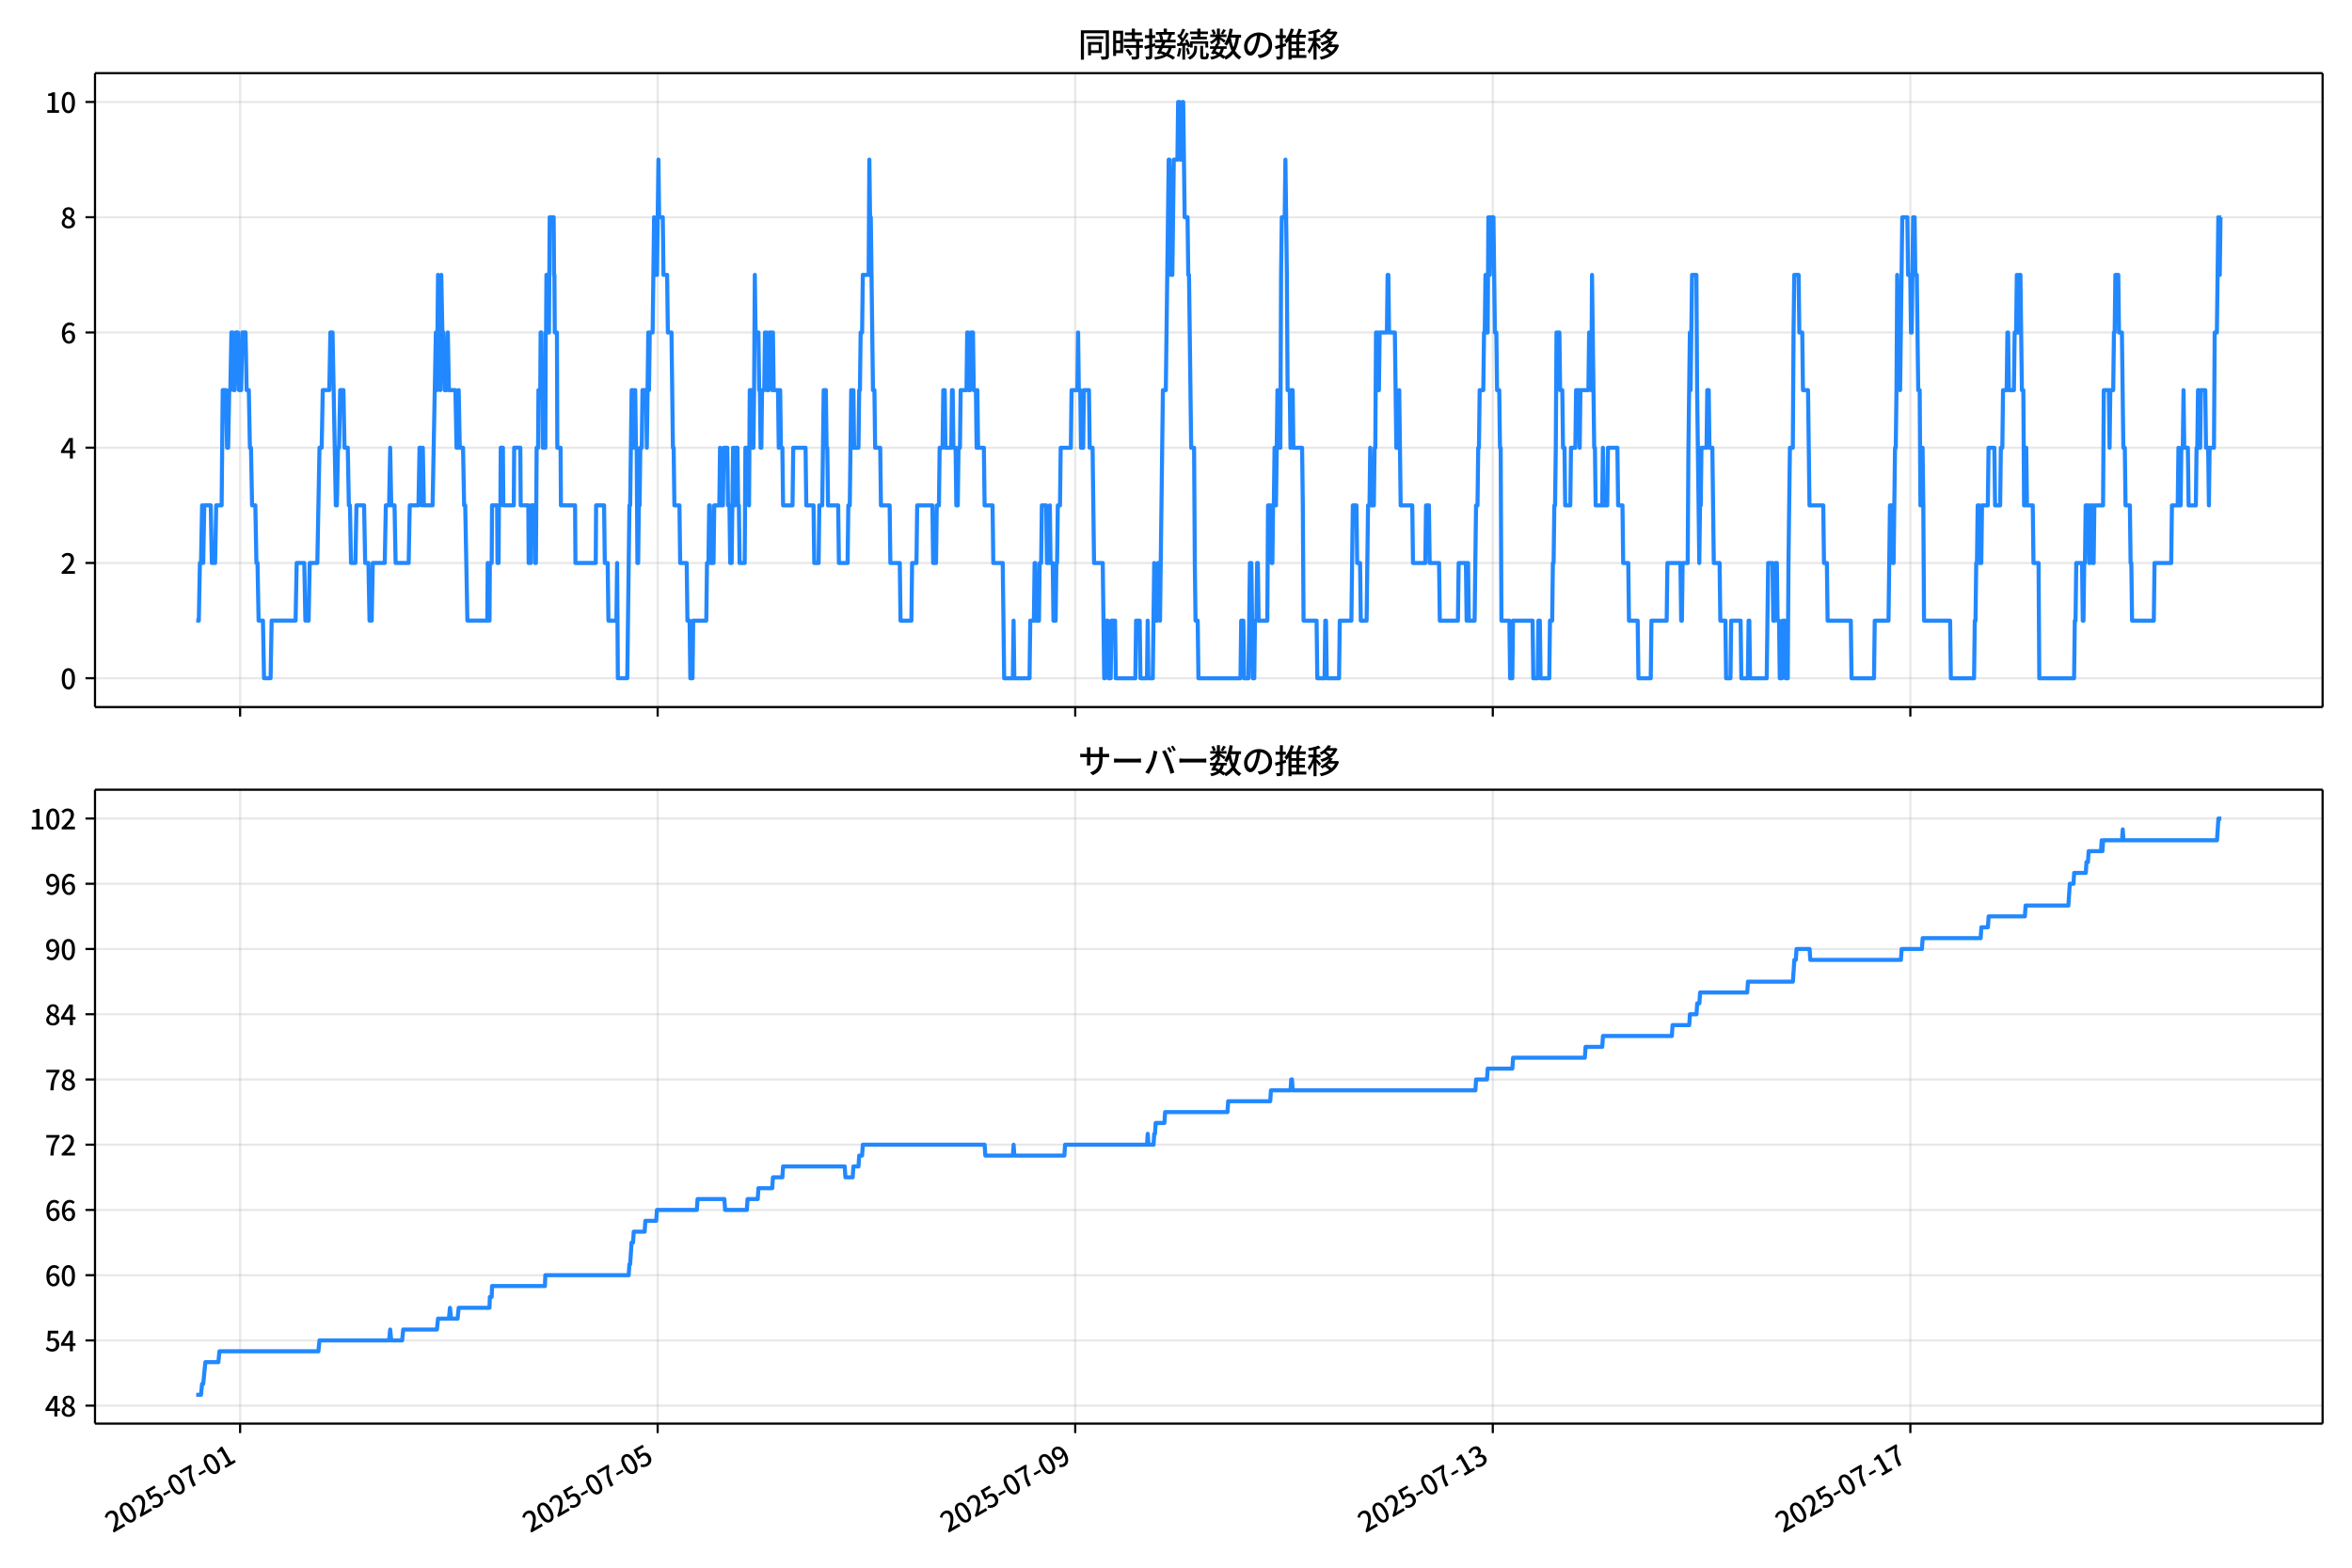 <!DOCTYPE svg  PUBLIC '-//W3C//DTD SVG 1.1//EN'  'http://www.w3.org/Graphics/SVG/1.1/DTD/svg11.dtd'>
<svg version="1.1" viewBox="0 0 864 576" xmlns="http://www.w3.org/2000/svg" xmlns:xlink="http://www.w3.org/1999/xlink">
 <defs>
  <style type="text/css">*{stroke-linejoin: round; stroke-linecap: butt}</style>
 </defs>
 <g id="aa">
  <g id="ab">
   <path d="m0 576h864v-576h-864z" fill="#fff"/>
  </g>
  <g id="ac">
   <g id="ad">
    <path d="m34.9 259.78h818.3v-232.9h-818.3z" fill="#fff"/>
   </g>
   <g id="ae">
    <g id="af">
     <g id="ag">
      <path d="m88.203 259.78v-232.9" clip-path="url(#e)" fill="none" stroke="#b0b0b0" stroke-linecap="square" stroke-opacity=".3" stroke-width=".8"/>
     </g>
     <g id="ah">
      <defs>
       <path id="f" d="m0 0v3.5" stroke="#000" stroke-width=".8"/>
      </defs>
      <use x="88.203" y="259.778" stroke="#000000" stroke-width=".8" xlink:href="#f"/>
     </g>
    </g>
    <g id="ai">
     <g id="aj">
      <path d="m241.59 259.78v-232.9" clip-path="url(#e)" fill="none" stroke="#b0b0b0" stroke-linecap="square" stroke-opacity=".3" stroke-width=".8"/>
     </g>
     <g id="ak">
      <use x="241.592" y="259.778" stroke="#000000" stroke-width=".8" xlink:href="#f"/>
     </g>
    </g>
    <g id="al">
     <g id="am">
      <path d="m394.98 259.78v-232.9" clip-path="url(#e)" fill="none" stroke="#b0b0b0" stroke-linecap="square" stroke-opacity=".3" stroke-width=".8"/>
     </g>
     <g id="an">
      <use x="394.982" y="259.778" stroke="#000000" stroke-width=".8" xlink:href="#f"/>
     </g>
    </g>
    <g id="ao">
     <g id="ap">
      <path d="m548.37 259.78v-232.9" clip-path="url(#e)" fill="none" stroke="#b0b0b0" stroke-linecap="square" stroke-opacity=".3" stroke-width=".8"/>
     </g>
     <g id="aq">
      <use x="548.372" y="259.778" stroke="#000000" stroke-width=".8" xlink:href="#f"/>
     </g>
    </g>
    <g id="ar">
     <g id="as">
      <path d="m701.76 259.78v-232.9" clip-path="url(#e)" fill="none" stroke="#b0b0b0" stroke-linecap="square" stroke-opacity=".3" stroke-width=".8"/>
     </g>
     <g id="at">
      <use x="701.761" y="259.778" stroke="#000000" stroke-width=".8" xlink:href="#f"/>
     </g>
    </g>
   </g>
   <g id="au">
    <g id="av">
     <g id="aw">
      <path d="m34.9 249.19h818.3" clip-path="url(#e)" fill="none" stroke="#b0b0b0" stroke-linecap="square" stroke-opacity=".3" stroke-width=".8"/>
     </g>
     <g id="ax">
      <defs>
       <path id="c" d="m0 0h-3.5" stroke="#000" stroke-width=".8"/>
      </defs>
      <use x="34.9" y="249.191" stroke="#000000" stroke-width=".8" xlink:href="#c"/>
     </g>
     <g id="ay">
      <!-- 0 -->
      <g transform="translate(22.2 253.18) scale(.1 -.1)">
       <defs>
        <path id="a" transform="scale(.016)" d="m1830-90q-460 0-806 275-346 276-535 823-188 547-188 1366 0 820 188 1357 189 538 535 803 346 266 806 266 461 0 800-269 340-269 528-803 189-534 189-1354 0-819-189-1366-188-547-528-823-339-275-800-275zm0 589q237 0 422 185 186 186 288 599 103 413 103 1091 0 679-103 1082-102 403-288 582-185 180-422 180-236 0-422-180-186-179-292-582-105-403-105-1082 0-678 105-1091 106-413 292-599 186-185 422-185z"/>
       </defs>
       <use xlink:href="#a"/>
      </g>
     </g>
    </g>
    <g id="az">
     <g id="ba">
      <path d="m34.9 206.85h818.3" clip-path="url(#e)" fill="none" stroke="#b0b0b0" stroke-linecap="square" stroke-opacity=".3" stroke-width=".8"/>
     </g>
     <g id="bb">
      <use x="34.9" y="206.846" stroke="#000000" stroke-width=".8" xlink:href="#c"/>
     </g>
     <g id="bc">
      <!-- 2 -->
      <g transform="translate(22.2 210.83) scale(.1 -.1)">
       <defs>
        <path id="d" transform="scale(.016)" d="m282 0v429q697 621 1164 1136 468 515 701 956 234 442 234 826 0 256-87 451-86 196-262 301-176 106-445 106-275 0-506-151-230-150-422-368l-416 410q301 333 637 518 336 186 803 186 429 0 749-176t496-493 176-745q0-455-224-919t-615-935q-390-470-889-950 186 20 394 36t374 16h1184v-634h-3046z"/>
       </defs>
       <use xlink:href="#d"/>
      </g>
     </g>
    </g>
    <g id="bd">
     <g id="be">
      <path d="m34.9 164.5h818.3" clip-path="url(#e)" fill="none" stroke="#b0b0b0" stroke-linecap="square" stroke-opacity=".3" stroke-width=".8"/>
     </g>
     <g id="bf">
      <use x="34.9" y="164.501" stroke="#000000" stroke-width=".8" xlink:href="#c"/>
     </g>
     <g id="bg">
      <!-- 4 -->
      <g transform="translate(22.2 168.49) scale(.1 -.1)">
       <defs>
        <path id="m" transform="scale(.016)" d="m2170 0v3072q0 192 12 457 13 266 20 458h-26q-90-179-183-365-92-185-195-364l-921-1415h2579v-576h-3328v493l1875 2957h858v-4717h-691z"/>
       </defs>
       <use xlink:href="#m"/>
      </g>
     </g>
    </g>
    <g id="bh">
     <g id="bi">
      <path d="m34.9 122.16h818.3" clip-path="url(#e)" fill="none" stroke="#b0b0b0" stroke-linecap="square" stroke-opacity=".3" stroke-width=".8"/>
     </g>
     <g id="bj">
      <use x="34.9" y="122.156" stroke="#000000" stroke-width=".8" xlink:href="#c"/>
     </g>
     <g id="bk">
      <!-- 6 -->
      <g transform="translate(22.2 126.14) scale(.1 -.1)">
       <defs>
        <path id="j" transform="scale(.016)" d="m1971-90q-339 0-634 144-294 144-518 435-224 292-352 733-128 442-128 1044 0 678 147 1161 148 483 397 784 250 301 570 445t665 144q397 0 688-147 292-147 490-359l-403-448q-128 154-327 253-198 99-409 99-307 0-567-182-259-182-413-605-153-422-153-1145 0-608 115-1002t326-589q212-195 493-195 212 0 375 121 163 122 259 343t96 522q0 300-90 511-89 212-259 320-169 109-419 109-211 0-451-134t-458-461l-25 538q134 192 313 323t374 201q196 71 375 71 397 0 694-163 298-163 467-490 170-326 170-825 0-468-195-817-195-348-512-544-317-195-701-195z"/>
       </defs>
       <use xlink:href="#j"/>
      </g>
     </g>
    </g>
    <g id="bl">
     <g id="bm">
      <path d="m34.9 79.811h818.3" clip-path="url(#e)" fill="none" stroke="#b0b0b0" stroke-linecap="square" stroke-opacity=".3" stroke-width=".8"/>
     </g>
     <g id="bn">
      <use x="34.9" y="79.811" stroke="#000000" stroke-width=".8" xlink:href="#c"/>
     </g>
     <g id="bo">
      <!-- 8 -->
      <g transform="translate(22.2 83.796) scale(.1 -.1)">
       <defs>
        <path id="l" transform="scale(.016)" d="m1830-90q-441 0-787 163-345 164-547 448-202 285-202 650 0 314 122 557t314 419 403 291v32q-256 186-442 458-185 272-185 643 0 365 176 640t480 425q304 151 694 151 410 0 704-160t457-439q164-278 164-649 0-237-96-448t-234-381q-137-169-291-278v-32q218-115 397-285 179-169 288-406t109-557q0-346-189-628-189-281-532-448-342-166-803-166zm314 2708q205 198 310 419 106 221 106 464 0 211-83 384t-247 272q-163 99-393 99-288 0-480-183-192-182-192-502 0-256 134-429 135-172 359-294t486-230zm-294-2170q236 0 418 89 183 90 285 253 103 164 103 388 0 211-90 367-89 157-246 272-157 116-368 215t-454 195q-244-173-398-426-153-252-153-553 0-237 118-416 119-179 324-282 205-102 461-102z"/>
       </defs>
       <use xlink:href="#l"/>
      </g>
     </g>
    </g>
    <g id="bp">
     <g id="bq">
      <path d="m34.9 37.466h818.3" clip-path="url(#e)" fill="none" stroke="#b0b0b0" stroke-linecap="square" stroke-opacity=".3" stroke-width=".8"/>
     </g>
     <g id="br">
      <use x="34.9" y="37.466" stroke="#000000" stroke-width=".8" xlink:href="#c"/>
     </g>
     <g id="bs">
      <!-- 10 -->
      <g transform="translate(16.5 41.451) scale(.1 -.1)">
       <defs>
        <path id="k" transform="scale(.016)" d="m544 0v608h1037v3277h-845v467q333 58 579 147 247 90 451 218h557v-4109h915v-608h-2694z"/>
       </defs>
       <use xlink:href="#k"/>
       <use transform="translate(57)" xlink:href="#a"/>
      </g>
     </g>
    </g>
   </g>
   <g id="bt">
    <path d="m72.095 228.02h.938l.399-21.173h.401l.399-21.173.414 21.173.398-21.173h2.374l.399 21.173h1.198l.399-21.173h1.997l.399-42.345h1.198l.399 21.173h.399l.399-21.173h.399l.399-21.173h.399l.399 21.173h.399l.399-21.173h.799l.399 21.173h.799l.399-21.173h1.198l.399 21.173h.799l.399 21.173h.399l.399 21.173h1.198l.399 21.173h.399l.399 21.173h1.598l.399 21.173h2.397l.399-21.173h8.788l.399-21.173h2.796l.399 21.173h1.198l.399-21.173h2.796l.799-42.345h.799l.399-21.173h2.397l.399-21.173h.799l1.198 63.518h.399l.399-21.173h.399l.399-21.173h1.198l.399 21.173h1.198l.399 21.173h.399l.399 21.173h1.598l.399-21.173h2.796l.399 21.173h1.198l.399 21.173h.799l.399-21.173h4.394l.399-21.173h1.198l.399-21.173.399 21.173h1.198l.399 21.173h4.793l.399-21.173h3.196l.399-21.173h.399l.399 21.173.399-21.173.399 21.173h3.196l1.198-63.518.399 21.173.399-42.345.799 42.345.399-42.345.399 21.173h.399l.399 21.173h.799l.399-21.173.399 21.173h2.397l.399 21.173h.399l.399-21.173.399 21.173h1.198l.399 21.173h.399l.799 42.345h7.323l.133-21.173.133 21.173h.533l.133-21.173h.666l.133-21.173h1.864l.133 21.173h.399l.133-21.173h.533l.133-21.173h.799l.133 21.173h3.861l.133-21.173h2.264l.133 21.173h2.796l.133 21.173h.799l.133-21.173h1.331l.133 21.173h.266l.266-42.345h.533l.133-21.173h.666l.133-21.173h.266l.133 21.173h.266l.133 21.173h.932l.133-42.345h.133l.133-21.173h.266l.133 21.173h.533l.266-42.345h1.465l.133 21.173h.133l.133 21.173h.799l.133 42.345h1.198l.133 21.173h5.193l.133 21.173h7.456l.133-21.173h2.929l.266 21.173h1.065l.266 21.173h2.929l.266-21.173.266 42.345h3.462l.799-63.518h.266l.533-42.345h.533l.266 21.173.266-21.173h.266l.266 21.173h.266l.266 42.345h.266l.266-21.173h.266l.266-21.173h.533l.266-21.173h1.331l.266 21.173.533-42.345.266 21.173.266-21.173h1.065l.533-42.345.266 21.173h.799l.533-42.345.266 21.173h1.331l.266 21.173h1.331l.266 21.173h1.331l.533 42.345h.266l.266 21.173h1.864l.266 21.173h2.397l.266 21.173h.799l.266 21.173h.799l.266-21.173h4.793l.266-21.173h.533l.266-21.173h.266l.266 21.173h1.065l.266-21.173h1.864l.266-21.173.266 21.173h.799l.266-21.173h1.331l.266 21.173h.533l.266 21.173.266-21.173.266 21.173.533-42.345h.266l.266 21.173h.266l.266-21.173h.533l.266 21.173h.266l.266 21.173h1.864l.266-42.345h1.065l.266 21.173.266-42.345h.799l.266 21.173h.266l.266-21.173.266-42.345.266 21.173h1.065l.266 21.173h.266l.266 21.173h.266l.266-21.173h.799l.266-21.173h.533l.266 21.173h.533l.266-21.173h.799l.266 21.173.266-21.173.266 21.173h1.598l.266 21.173.266-21.173h.266l.266 21.173h.533l.266 21.173h3.462l.266-21.173h4.527l.266 21.173h2.663l.266 21.173h1.598l.266-21.173h1.065l.533-42.345h.799l.266 21.173h.266l.266 21.173h3.728l.266 21.173h3.196l.266-21.173h.533l.533-42.345.266 21.173h.266l.266-21.173.266 21.173h1.598l.266-21.173h.266l.266-21.173h.533l.266-21.173h2.13l.266-42.345.266 21.173h.266l.799 63.518h.533l.266 21.173h1.864l.266 21.173h3.196l.266 21.173h3.462l.266 21.173h3.994l.266-21.173h1.598l.266-21.173h5.592l.266 21.173h1.065l.266-21.173h.799l.266-21.173h1.065l.266-21.173h.533l.266 21.173h2.13l.266-21.173h.266l.266 21.173h.799l.266 21.173h.533l.266-21.173h.533l.266-21.173h2.13l.266-21.173h.266l.266 21.173h.533l.266-21.173h.799l.266 21.173h.799l.266 21.173.266-21.173.266 21.173h2.13l.266 21.173h2.929l.266 21.173h3.462l.533 42.345h3.196l.266-21.173.266 21.173h5.592l.266-21.173h1.331l.266-21.173h.266l.266 21.173h1.065l.266-21.173h.533l.266-21.173h1.598l.266 21.173h.799l.266-21.173.266 21.173h.799l.266 21.173h.799l.266-21.173h.266l.266-21.173h.799l.266-21.173h3.728l.266-21.173h2.13l.266-21.173.266 21.173h.533l.266 21.173h.799l.266-21.173h1.864l.266 21.173h1.065l.533 42.345h3.196l.533 42.345h.266l.266-21.173h.799l.266 21.173h.799l.266-21.173h1.331l.266 21.173h7.19l.266-21.173h1.331l.266 21.173h2.397l.266-21.173.266 21.173h1.598l.533-42.345.266 21.173h.799l.266-21.173h.533l.266 21.173 1.065-84.69h1.065l1.065-84.69h.266l.533 42.345h.533l.533-42.345h1.331l.266-21.173h.533l.266 21.173h.533l.266-21.173h.266l.533 42.345h1.065l.266 21.173h.266l.799 63.518h1.065l.266 42.345.266 21.173h.799l.266 21.173h15.445l.266-21.173h.799l.266 21.173h1.598l.533-42.345h.533l.533 42.345h.533l.266-21.173h.533l.266-21.173h.266l.266 21.173h3.196l.266-42.345h1.065l.266 21.173h.266l.266-21.173h.266l.266-21.173.266 21.173h.266l.533-42.345.266 21.173h.799l.266-63.518.266-21.173h1.065l.266-21.173.533 42.345.266 42.345h.799l.266 21.173.266-21.173h.533l.266 21.173h3.196l.266 21.173.266 42.345h4.793l.266 21.173h2.663l.266-21.173h.266l.266 21.173h4.527l.266-21.173h4.261l.533-42.345h1.331l.266 21.173h1.065l.266 21.173h2.13l.533-42.345h.533l.266-21.173.266 21.173h1.065l.266-21.173h.266l.266-42.345h.533l.266 21.173h.266l.266-21.173h2.663l.266-21.173h.266l.266 21.173h2.13l.533 42.345h.799l.266-21.173.533 42.345h4.261l.266 21.173h4.527l.266-21.173h1.065l.266 21.173h3.462l.266 21.173h6.657l.266-21.173h2.663l.266 21.173.266-21.173h.266l.266 21.173h2.13l.533-42.345h.533l.266-21.173h.266l.266-21.173h1.331l.266-21.173h.266l.266-21.173.266 21.173h.533l.266-42.345h.266l.266 21.173.266-21.173h1.065l.533 42.345h.533l.266 21.173h.799l.266 21.173h.266l.266 63.518h2.929l.266 21.173h.799l.266-21.173h7.19l.266 21.173h1.598l.266-21.173h.533l.266 21.173h3.196l.266-21.173h.799l.266-21.173h.266l.266-21.173h.266l.266-21.173.266-42.345h1.065l.266 21.173h.799l.266 21.173h.533l.266 21.173h1.864l.266-21.173h1.598l.266-21.173h1.065l.266 21.173.266-21.173h2.929l.266-21.173h.533l.266 21.173.266-42.345.799 63.518h.266l.266 21.173h2.397l.266-21.173.266 21.173h1.331l.266-21.173h3.462l.266 21.173h1.598l.266 21.173h1.864l.266 21.173h3.196l.266 21.173h4.527l.266-21.173h5.592l.266-21.173h4.793l.266 21.173h.266l.266-21.173h1.864l.266-42.345.533-42.345.266 21.173.533-42.345h1.598l.266 42.345.799 63.518.266-21.173h.266l.266-21.173h1.864l.266-21.173h.533l.266 21.173h1.065l.533 42.345h2.13l.266 21.173h1.864l.266 21.173h1.598l.266-21.173h3.462l.266 21.173h2.397l.266-21.173h.266l.266 21.173h6.125l.533-42.345h1.598l.266 21.173h.533l.266-21.173h.533l.266 21.173h.533l.266 21.173h.799l.266-21.173h.799l.266 21.173h.799l.266-42.345.533-42.345h1.065l.266-42.345.266-21.173h1.598l.266 21.173h1.065l.266 21.173h1.864l.533 42.345h5.06l.266 21.173h1.065l.266 21.173h8.522l.266 21.173h8.255l.266-21.173h5.06l.533-42.345h.799l.266 21.173h.266l.533-42.345h.266l.266-21.173.266-42.345.266 21.173h.533l.266 21.173.799-63.518h1.864l.266 21.173h.799l.266 21.173h.266l.533-42.345h.533l.266 21.173h.533l.533 42.345h.533l.266 42.345h.533l.266-21.173.266 21.173.266 42.345h9.587l.266 21.173h8.522l.266-21.173h.266l.266-21.173h.266l.266-21.173h.533l.266 21.173h.533l.266-21.173h2.13l.266-21.173h2.13l.266 21.173h1.864l.266-21.173h.533l.266-21.173h1.331l.266-21.173h.266l.266 21.173h1.864l.266-21.173h.533l.266-21.173.266 21.173h.266l.266-21.173h.533l.533 42.345h.533l.266 42.345h.266l.266-21.173h.266l.266 21.173h2.13l.266 21.173h1.864l.266 42.345h12.782l.266-21.173h.266l.266-21.173h2.13l.266 21.173h.266l.266-21.173h.266l.266-21.173h1.065l.266 21.173h.266l.266-21.173h.533l.266 21.173h.266l.266-21.173h3.196l.266-42.345h1.864l.266 21.173.266-21.173h1.065l.266-21.173h.266l.266-21.173h1.065l.266 21.173h1.065l.533 42.345h.533l.266 21.173h1.598l.266 21.173h.266l.266 21.173h7.989l.266-21.173h6.125l.266-21.173h2.13l.266-21.173.266 21.173h.533l.266-21.173h.533l.266-21.173.266 21.173h1.331l.266 21.173h2.663l.266-21.173h.266l.266-21.173h.266l.266 21.173h.266l.266-21.173h1.598l.266 21.173h.799l.266 21.173.266-21.173h1.598l.266-42.345h.799l.533-42.345.266 21.173h.266l.266-21.173h.266v0" clip-path="url(#e)" fill="none" stroke="#28f" stroke-linecap="square" stroke-width="1.5"/>
   </g>
   <g id="bu">
    <path d="m34.9 259.78v-232.9" fill="none" stroke="#000" stroke-linecap="square" stroke-width=".8"/>
   </g>
   <g id="bv">
    <path d="m853.2 259.78v-232.9" fill="none" stroke="#000" stroke-linecap="square" stroke-width=".8"/>
   </g>
   <g id="bw">
    <path d="m34.9 259.78h818.3" fill="none" stroke="#000" stroke-linecap="square" stroke-width=".8"/>
   </g>
   <g id="bx">
    <path d="m34.9 26.88h818.3" fill="none" stroke="#000" stroke-linecap="square" stroke-width=".8"/>
   </g>
   <g id="by">
    <!-- 同時接続数の推移 -->
    <g transform="translate(396.05 20.88) scale(.12 -.12)">
     <defs>
      <path id="w" transform="scale(.016)" d="m1587 3936h3232v-518h-3232v518zm320-1114h557v-2534h-557v2534zm301 0h2291v-2086h-2291v512h1734v1069h-1734v505zm-1683 2260h5113v-570h-4524v-5056h-589v5626zm4768 0h595v-4896q0-250-67-397t-227-218q-160-77-426-96t-675-19q-13 83-45 192t-77 218q-45 108-89 185 281-13 527-13 247 0 330 0 83 7 118 42 36 35 36 112v4890z"/>
      <path id="u" transform="scale(.016)" d="m2714 4672h3238v-525h-3238v525zm-244-1235h3712v-538h-3712v538zm20-1184h3635v-531h-3635v531zm1523 3155h595v-2310h-595v2310zm832-2451h589v-2823q0-230-61-364-61-135-227-199-167-70-423-86t-633-16q-20 121-78 285-57 163-121 284 275-6 509-9t310-3q77 6 106 28 29 23 29 93v2810zm-2023-1677 487 282q153-160 313-352t294-381q135-189 206-343l-519-313q-64 153-189 348-124 196-278 394-154 199-314 365zm-2086 3718h1619v-4281h-1619v544h1056v3187h-1056v550zm32-1843h1293v-537h-1293v537zm-320 1843h563v-4832h-563v4832z"/>
      <path id="v" transform="scale(.016)" d="m3866 5408h614v-870h-614v870zm-1479-653h3597v-518h-3597v518zm-230-1485h4e3v-518h-4e3v518zm825 922 519 102q64-160 121-342 58-182 96-352 39-170 45-304l-544-128q-6 134-42 313-35 180-83 365-48 186-112 346zm1856 109 589-71q-96-275-202-557-105-281-195-486l-518 77q58 147 122 329 64 183 118 372t86 336zm-2643-2106h3943v-518h-3943v518zm1408 685 602-115q-167-371-362-784t-390-797-362-685l-525 179q160 288 346 666t368 784 323 752zm-659-2157 358 403q352-102 733-240 381-137 752-304 371-166 697-336 327-169 558-329l-384-461q-218 160-532 336-313 176-685 345-371 170-755 323-384 154-742 263zm1894 1114 583-71q-122-550-353-944-230-393-604-662t-922-435q-547-167-1296-269-25 128-93 269-67 141-137 230 678 64 1168 192t819 349q330 221 531 550 202 330 304 791zm-4684 217q396 90 953 240 557 151 1120 311l77-544q-525-154-1053-311-528-156-963-284l-134 588zm121 2093h1965v-563h-1965v563zm819 1248h576v-5229q0-236-51-374t-192-208q-141-77-355-99-214-23-541-16-13 115-64 288t-109 294q205-6 381-6t234 0q64 0 92 28 29 29 29 93v5229z"/>
      <path id="t" transform="scale(.016)" d="m4058 5408h595v-1798h-595v1798zm-1415-563h3443v-499h-3443v499zm231-992h3008v-499h-3008v499zm-224-877h3475v-1203h-531v729h-2432v-729h-512v1203zm1964-877h551v-1881q0-122 22-157 23-35 106-35 25 0 92 0 68 0 135 0t99 0q51 0 83 54t45 224 19 515q90-70 234-131t259-93q-19-429-83-662-64-234-183-326-118-93-316-93-39 0-103 0t-134 0-138 0q-67 0-99 0-237 0-365 64t-176 218q-48 153-48 422v1881zm-1164-6h550v-455q0-243-48-528-48-284-186-579-137-294-409-572-272-279-727-503-70 90-192 208-121 118-230 195 416 205 665 438 250 234 371 474 122 240 164 467 42 228 42 413v442zm-2240 3309 524-192q-121-244-259-503-137-259-275-496t-259-416l-410 173q122 186 246 438 125 253 240 515 116 263 193 481zm716-743 500-230q-224-359-496-756-272-396-548-764-275-368-518-650l-358 205q179 211 377 483 199 272 387 569 189 298 358 592 170 295 298 551zm-1721-665 307 403q166-154 339-340 173-185 320-364t224-327l-326-460q-77 160-218 348-141 189-314 384-172 196-332 356zm1485-832 435 179q128-211 249-458 122-246 215-474 93-227 137-412l-473-211q-32 185-119 422-86 237-201 486-115 250-243 468zm-1530-583q422 26 998 54 576 29 1184 68l7-499q-570-45-1127-84-556-38-992-70l-70 531zm1702-992 436 135q121-276 214-596t118-556l-454-148q-26 237-112 563-86 327-202 602zm-1363 109 499-83q-57-455-163-897-105-441-253-748-51 32-134 73-83 42-170 83-86 42-144 62 148 294 234 697t131 813zm691 627h525v-2861h-525v2861z"/>
      <path id="p" transform="scale(.016)" d="m224 2022h3187v-499h-3187v499zm51 2247h3111v-487h-3111v487zm1127-1735 563-121q-154-320-333-672t-352-679q-173-326-326-582l-532 173q148 243 324 566t345 669q170 346 311 646zm934-832 563-64q-89-480-262-838t-461-614-701-432-976-298q-25 128-99 269t-157 237q659 102 1085 303 426 202 666 554t342 883zm422 3597 519-211q-147-218-298-436-150-217-278-377l-403 186q121 173 252 413 132 240 208 425zm-1203 109h563v-2957h-563v2957zm-1075-320 448 186q134-192 246-420 112-227 157-393l-467-211q-38 172-147 406t-237 432zm1094-1050 397-236q-160-263-400-529-240-265-519-489-278-224-553-378-51 103-141 237-89 135-179 218 269 109 534 294 266 186 493 416 228 231 368 467zm487-204q83-45 246-145 163-99 352-211t346-211 221-150l-327-423q-83 77-230 198-147 122-317 253-170 132-327 250-156 119-259 189l295 250zm1798 396h2311v-556h-2311v556zm115 1178 615-90q-103-640-263-1235t-384-1101q-224-505-512-889-44 57-134 134t-186 157-166 125q275 339 473 796 199 458 340 995 141 538 217 1108zm1223-1510 614-58q-147-1101-445-1940-297-838-813-1443-515-604-1321-1014-26 71-90 177-64 105-134 208-70 102-128 159 742 346 1212 880 471 535 730 1290 260 755 375 1741zm-1005-135q134-851 387-1597 253-745 659-1305 407-560 1002-874-70-57-154-150-83-93-154-189-70-96-121-179-633 371-1056 988-422 618-688 1434-265 816-425 1783l550 89zm-3309-3065 327 416q377-148 754-330 378-182 701-378 324-195 548-368l-416-435q-211 179-519 378-307 198-666 383-358 186-729 334z"/>
      <path id="s" transform="scale(.016)" d="m3686 4378q-64-493-163-1041-99-547-265-1084-192-653-432-1104t-522-688-595-237q-320 0-596 221-275 221-448 621-172 400-172 931 0 537 220 1017 221 480 611 851 391 372 909 583 519 211 1121 211 576 0 1040-186 464-185 793-515 330-329 502-771 173-441 173-941 0-672-278-1194-278-521-816-851-538-329-1318-444l-378 601q166 20 307 42t263 48q307 70 585 217 279 148 496 375 218 227 342 534 125 308 125 692t-122 713q-121 330-358 573-236 243-582 380-346 138-781 138-525 0-935-186-409-185-694-489-284-304-432-656-147-352-147-678 0-365 89-605 90-240 224-355 135-115 276-115t288 144 297 457q151 314 298 800 147 461 246 982 100 522 145 1021l684-12z"/>
      <path id="q" transform="scale(.016)" d="m2995 2925h2893v-519h-2893v519zm0-1280h2893v-519h-2893v519zm-64-1299h3232v-557h-3232v557zm1312 3577h563v-3763h-563v3763zm429 1466 634-141q-154-390-340-794-185-403-339-684l-512 140q103 199 208 458 106 259 195 528 90 269 154 493zm-1472 25 582-147q-153-518-371-1018-217-499-483-931t-573-758q-38 64-109 160-70 96-147 198-77 103-141 160 416 416 733 1034t509 1302zm128-1203h2720v-537h-2720v-4205h-582v4422l313 320h269zm-3174-2157q396 90 953 240 557 151 1120 311l77-544q-525-154-1053-311-528-156-963-284l-134 588zm121 2093h1965v-563h-1965v563zm819 1248h576v-5229q0-236-51-374t-192-208q-141-77-355-99-214-23-541-16-13 115-64 288t-109 294q205-6 381-6t234 0q64 0 92 28 29 29 29 93v5229z"/>
      <path id="o" transform="scale(.016)" d="m4051 5402 595-109q-281-493-729-941t-1107-806q-39 64-106 144t-141 153q-73 74-137 119 608 288 1011 678t614 762zm-77-557h1511v-493h-1863l352 493zm1293 0h109l109 25 384-179q-192-505-496-905t-695-701q-390-301-845-519-454-217-947-358-44 109-137 253t-176 227q448 109 867 294 419 186 777 445 359 259 631 592t419 730v96zm-1990-954 377 307q167-96 336-218 170-121 320-249 151-128 247-237l-397-332q-90 108-237 236t-317 259q-169 132-329 234zm1107-934 595-109q-307-538-803-1031-496-492-1232-876-38 64-102 144t-138 156q-74 77-138 116 455 217 807 483t604 554q253 288 407 563zm-90-589h1460v-506h-1818l358 506zm1268 0h121l109 26 384-167q-192-614-531-1075t-787-794q-448-332-983-553-534-221-1129-355-45 115-132 269-86 153-176 249 551 96 1043 285 493 189 903 473 410 285 714 669t464 883v90zm-2132-1056 410 339q186-102 384-237 198-134 371-275t282-269l-435-371q-103 128-270 272-166 144-361 288t-381 253zm-2150 3533h589v-5376h-589v5376zm-992-1242h2336v-569h-2336v569zm1024-224 365-160q-96-339-231-707-134-368-291-727-157-358-336-672-179-313-365-537-44 128-134 291t-160 272q173 192 339 457 167 266 323 570 157 304 282 618t208 595zm941 1946 416-467q-314-122-695-221-380-99-784-173-403-74-780-131-20 102-71 236-51 135-102 231 358 58 732 138 375 80 711 179t573 208zm-397-2579q58-45 179-170 122-125 266-266 144-140 259-265t160-183l-352-473q-58 102-157 255-99 154-218 317-118 164-227 311-108 147-185 237l275 237z"/>
     </defs>
     <use xlink:href="#w"/>
     <use transform="translate(100)" xlink:href="#u"/>
     <use transform="translate(200)" xlink:href="#v"/>
     <use transform="translate(300)" xlink:href="#t"/>
     <use transform="translate(400)" xlink:href="#p"/>
     <use transform="translate(500)" xlink:href="#s"/>
     <use transform="translate(600)" xlink:href="#q"/>
     <use transform="translate(700)" xlink:href="#o"/>
    </g>
   </g>
  </g>
  <g id="bz">
   <g id="ca">
    <path d="m34.9 523.06h818.3v-232.9h-818.3z" fill="#fff"/>
   </g>
   <g id="cb">
    <g id="cc">
     <g id="cd">
      <path d="m88.203 523.06v-232.9" clip-path="url(#b)" fill="none" stroke="#b0b0b0" stroke-linecap="square" stroke-opacity=".3" stroke-width=".8"/>
     </g>
     <g id="ce">
      <use x="88.203" y="523.055" stroke="#000000" stroke-width=".8" xlink:href="#f"/>
     </g>
     <g id="cf">
      <!-- 2025-07-01 -->
      <g transform="translate(41.413 563.33) rotate(-30) scale(.1 -.1)">
       <defs>
        <path id="i" transform="scale(.016)" d="m1715-90q-365 0-653 90t-506 237q-217 147-383 307l352 480q134-134 294-246t361-183q202-70 452-70 262 0 473 118 212 119 333 346 122 227 122 541 0 460-247 716-246 256-649 256-224 0-384-64t-365-198l-365 237 141 2240h2387v-627h-1747l-109-1204q154 77 307 118 154 42 340 42 397 0 723-160t518-490q192-329 192-847 0-519-224-887t-586-560q-361-192-777-192z"/>
        <path id="g" transform="scale(.016)" d="m301 1536v544h1689v-544h-1689z"/>
        <path id="h" transform="scale(.016)" d="m1235 0q32 646 109 1187t224 1024 384 941 576 938h-2208v627h3027v-455q-409-512-665-989-256-476-397-969t-205-1053-90-1251h-755z"/>
       </defs>
       <use xlink:href="#d"/>
       <use transform="translate(57)" xlink:href="#a"/>
       <use transform="translate(114)" xlink:href="#d"/>
       <use transform="translate(171)" xlink:href="#i"/>
       <use transform="translate(228)" xlink:href="#g"/>
       <use transform="translate(263.7)" xlink:href="#a"/>
       <use transform="translate(320.7)" xlink:href="#h"/>
       <use transform="translate(377.7)" xlink:href="#g"/>
       <use transform="translate(413.4)" xlink:href="#a"/>
       <use transform="translate(470.4)" xlink:href="#k"/>
      </g>
     </g>
    </g>
    <g id="cg">
     <g id="ch">
      <path d="m241.59 523.06v-232.9" clip-path="url(#b)" fill="none" stroke="#b0b0b0" stroke-linecap="square" stroke-opacity=".3" stroke-width=".8"/>
     </g>
     <g id="ci">
      <use x="241.592" y="523.055" stroke="#000000" stroke-width=".8" xlink:href="#f"/>
     </g>
     <g id="cj">
      <!-- 2025-07-05 -->
      <g transform="translate(194.8 563.33) rotate(-30) scale(.1 -.1)">
       <use xlink:href="#d"/>
       <use transform="translate(57)" xlink:href="#a"/>
       <use transform="translate(114)" xlink:href="#d"/>
       <use transform="translate(171)" xlink:href="#i"/>
       <use transform="translate(228)" xlink:href="#g"/>
       <use transform="translate(263.7)" xlink:href="#a"/>
       <use transform="translate(320.7)" xlink:href="#h"/>
       <use transform="translate(377.7)" xlink:href="#g"/>
       <use transform="translate(413.4)" xlink:href="#a"/>
       <use transform="translate(470.4)" xlink:href="#i"/>
      </g>
     </g>
    </g>
    <g id="ck">
     <g id="cl">
      <path d="m394.98 523.06v-232.9" clip-path="url(#b)" fill="none" stroke="#b0b0b0" stroke-linecap="square" stroke-opacity=".3" stroke-width=".8"/>
     </g>
     <g id="cm">
      <use x="394.982" y="523.055" stroke="#000000" stroke-width=".8" xlink:href="#f"/>
     </g>
     <g id="cn">
      <!-- 2025-07-09 -->
      <g transform="translate(348.19 563.33) rotate(-30) scale(.1 -.1)">
       <defs>
        <path id="n" transform="scale(.016)" d="m1562-90q-410 0-708 150-297 151-502 356l403 461q141-160 346-256t422-96q224 0 425 102 202 103 352 333 151 230 237 614 87 384 87 941 0 589-115 970t-323 563-496 182q-205 0-372-118-166-118-262-336t-96-525q0-301 86-512 87-211 259-323 173-112 417-112 224 0 460 141 237 141 448 461l32-544q-134-180-313-314t-371-208-384-74q-391 0-689 166-297 167-467 496-169 330-169 823 0 467 195 816t515 541 698 192q339 0 636-138 298-137 519-419 221-281 349-710t128-1018q0-691-141-1187t-391-807q-249-310-563-461-313-150-652-150z"/>
       </defs>
       <use xlink:href="#d"/>
       <use transform="translate(57)" xlink:href="#a"/>
       <use transform="translate(114)" xlink:href="#d"/>
       <use transform="translate(171)" xlink:href="#i"/>
       <use transform="translate(228)" xlink:href="#g"/>
       <use transform="translate(263.7)" xlink:href="#a"/>
       <use transform="translate(320.7)" xlink:href="#h"/>
       <use transform="translate(377.7)" xlink:href="#g"/>
       <use transform="translate(413.4)" xlink:href="#a"/>
       <use transform="translate(470.4)" xlink:href="#n"/>
      </g>
     </g>
    </g>
    <g id="co">
     <g id="cp">
      <path d="m548.37 523.06v-232.9" clip-path="url(#b)" fill="none" stroke="#b0b0b0" stroke-linecap="square" stroke-opacity=".3" stroke-width=".8"/>
     </g>
     <g id="cq">
      <use x="548.372" y="523.055" stroke="#000000" stroke-width=".8" xlink:href="#f"/>
     </g>
     <g id="cr">
      <!-- 2025-07-13 -->
      <g transform="translate(501.58 563.33) rotate(-30) scale(.1 -.1)">
       <defs>
        <path id="x" transform="scale(.016)" d="m1715-90q-371 0-656 90t-503 240q-217 150-377 323l359 474q211-205 479-359 269-153 634-153 269 0 467 92 199 93 311 266t112 423q0 256-125 451t-429 300q-304 106-835 106v551q467 0 732 105 266 106 384 291 119 186 119 423 0 307-192 489-192 183-531 183-269 0-503-119-233-118-438-316l-384 460q282 256 614 413 333 157 737 157 422 0 748-144 327-144 512-413 186-269 186-659 0-403-221-685-221-281-592-422v-26q269-70 490-227t349-400 128-557q0-422-215-726-214-304-573-468-358-163-787-163z"/>
       </defs>
       <use xlink:href="#d"/>
       <use transform="translate(57)" xlink:href="#a"/>
       <use transform="translate(114)" xlink:href="#d"/>
       <use transform="translate(171)" xlink:href="#i"/>
       <use transform="translate(228)" xlink:href="#g"/>
       <use transform="translate(263.7)" xlink:href="#a"/>
       <use transform="translate(320.7)" xlink:href="#h"/>
       <use transform="translate(377.7)" xlink:href="#g"/>
       <use transform="translate(413.4)" xlink:href="#k"/>
       <use transform="translate(470.4)" xlink:href="#x"/>
      </g>
     </g>
    </g>
    <g id="cs">
     <g id="ct">
      <path d="m701.76 523.06v-232.9" clip-path="url(#b)" fill="none" stroke="#b0b0b0" stroke-linecap="square" stroke-opacity=".3" stroke-width=".8"/>
     </g>
     <g id="cu">
      <use x="701.761" y="523.055" stroke="#000000" stroke-width=".8" xlink:href="#f"/>
     </g>
     <g id="cv">
      <!-- 2025-07-17 -->
      <g transform="translate(654.97 563.33) rotate(-30) scale(.1 -.1)">
       <use xlink:href="#d"/>
       <use transform="translate(57)" xlink:href="#a"/>
       <use transform="translate(114)" xlink:href="#d"/>
       <use transform="translate(171)" xlink:href="#i"/>
       <use transform="translate(228)" xlink:href="#g"/>
       <use transform="translate(263.7)" xlink:href="#a"/>
       <use transform="translate(320.7)" xlink:href="#h"/>
       <use transform="translate(377.7)" xlink:href="#g"/>
       <use transform="translate(413.4)" xlink:href="#k"/>
       <use transform="translate(470.4)" xlink:href="#h"/>
      </g>
     </g>
    </g>
   </g>
   <g id="cw">
    <g id="cx">
     <g id="cy">
      <path d="m34.9 516.46h818.3" clip-path="url(#b)" fill="none" stroke="#b0b0b0" stroke-linecap="square" stroke-opacity=".3" stroke-width=".8"/>
     </g>
     <g id="cz">
      <use x="34.9" y="516.464" stroke="#000000" stroke-width=".8" xlink:href="#c"/>
     </g>
     <g id="da">
      <!-- 48 -->
      <g transform="translate(16.5 520.45) scale(.1 -.1)">
       <use xlink:href="#m"/>
       <use transform="translate(57)" xlink:href="#l"/>
      </g>
     </g>
    </g>
    <g id="db">
     <g id="dc">
      <path d="m34.9 492.5h818.3" clip-path="url(#b)" fill="none" stroke="#b0b0b0" stroke-linecap="square" stroke-opacity=".3" stroke-width=".8"/>
     </g>
     <g id="dd">
      <use x="34.9" y="492.495" stroke="#000000" stroke-width=".8" xlink:href="#c"/>
     </g>
     <g id="de">
      <!-- 54 -->
      <g transform="translate(16.5 496.48) scale(.1 -.1)">
       <use xlink:href="#i"/>
       <use transform="translate(57)" xlink:href="#m"/>
      </g>
     </g>
    </g>
    <g id="df">
     <g id="dg">
      <path d="m34.9 468.53h818.3" clip-path="url(#b)" fill="none" stroke="#b0b0b0" stroke-linecap="square" stroke-opacity=".3" stroke-width=".8"/>
     </g>
     <g id="dh">
      <use x="34.9" y="468.526" stroke="#000000" stroke-width=".8" xlink:href="#c"/>
     </g>
     <g id="di">
      <!-- 60 -->
      <g transform="translate(16.5 472.51) scale(.1 -.1)">
       <use xlink:href="#j"/>
       <use transform="translate(57)" xlink:href="#a"/>
      </g>
     </g>
    </g>
    <g id="dj">
     <g id="dk">
      <path d="m34.9 444.56h818.3" clip-path="url(#b)" fill="none" stroke="#b0b0b0" stroke-linecap="square" stroke-opacity=".3" stroke-width=".8"/>
     </g>
     <g id="dl">
      <use x="34.9" y="444.557" stroke="#000000" stroke-width=".8" xlink:href="#c"/>
     </g>
     <g id="dm">
      <!-- 66 -->
      <g transform="translate(16.5 448.54) scale(.1 -.1)">
       <use xlink:href="#j"/>
       <use transform="translate(57)" xlink:href="#j"/>
      </g>
     </g>
    </g>
    <g id="dn">
     <g id="do">
      <path d="m34.9 420.59h818.3" clip-path="url(#b)" fill="none" stroke="#b0b0b0" stroke-linecap="square" stroke-opacity=".3" stroke-width=".8"/>
     </g>
     <g id="dp">
      <use x="34.9" y="420.588" stroke="#000000" stroke-width=".8" xlink:href="#c"/>
     </g>
     <g id="dq">
      <!-- 72 -->
      <g transform="translate(16.5 424.57) scale(.1 -.1)">
       <use xlink:href="#h"/>
       <use transform="translate(57)" xlink:href="#d"/>
      </g>
     </g>
    </g>
    <g id="dr">
     <g id="ds">
      <path d="m34.9 396.62h818.3" clip-path="url(#b)" fill="none" stroke="#b0b0b0" stroke-linecap="square" stroke-opacity=".3" stroke-width=".8"/>
     </g>
     <g id="dt">
      <use x="34.9" y="396.62" stroke="#000000" stroke-width=".8" xlink:href="#c"/>
     </g>
     <g id="du">
      <!-- 78 -->
      <g transform="translate(16.5 400.6) scale(.1 -.1)">
       <use xlink:href="#h"/>
       <use transform="translate(57)" xlink:href="#l"/>
      </g>
     </g>
    </g>
    <g id="dv">
     <g id="dw">
      <path d="m34.9 372.65h818.3" clip-path="url(#b)" fill="none" stroke="#b0b0b0" stroke-linecap="square" stroke-opacity=".3" stroke-width=".8"/>
     </g>
     <g id="dx">
      <use x="34.9" y="372.651" stroke="#000000" stroke-width=".8" xlink:href="#c"/>
     </g>
     <g id="dy">
      <!-- 84 -->
      <g transform="translate(16.5 376.64) scale(.1 -.1)">
       <use xlink:href="#l"/>
       <use transform="translate(57)" xlink:href="#m"/>
      </g>
     </g>
    </g>
    <g id="dz">
     <g id="ea">
      <path d="m34.9 348.68h818.3" clip-path="url(#b)" fill="none" stroke="#b0b0b0" stroke-linecap="square" stroke-opacity=".3" stroke-width=".8"/>
     </g>
     <g id="eb">
      <use x="34.9" y="348.682" stroke="#000000" stroke-width=".8" xlink:href="#c"/>
     </g>
     <g id="ec">
      <!-- 90 -->
      <g transform="translate(16.5 352.67) scale(.1 -.1)">
       <use xlink:href="#n"/>
       <use transform="translate(57)" xlink:href="#a"/>
      </g>
     </g>
    </g>
    <g id="ed">
     <g id="ee">
      <path d="m34.9 324.71h818.3" clip-path="url(#b)" fill="none" stroke="#b0b0b0" stroke-linecap="square" stroke-opacity=".3" stroke-width=".8"/>
     </g>
     <g id="ef">
      <use x="34.9" y="324.713" stroke="#000000" stroke-width=".8" xlink:href="#c"/>
     </g>
     <g id="eg">
      <!-- 96 -->
      <g transform="translate(16.5 328.7) scale(.1 -.1)">
       <use xlink:href="#n"/>
       <use transform="translate(57)" xlink:href="#j"/>
      </g>
     </g>
    </g>
    <g id="eh">
     <g id="ei">
      <path d="m34.9 300.74h818.3" clip-path="url(#b)" fill="none" stroke="#b0b0b0" stroke-linecap="square" stroke-opacity=".3" stroke-width=".8"/>
     </g>
     <g id="ej">
      <use x="34.9" y="300.744" stroke="#000000" stroke-width=".8" xlink:href="#c"/>
     </g>
     <g id="ek">
      <!-- 102 -->
      <g transform="translate(10.8 304.73) scale(.1 -.1)">
       <use xlink:href="#k"/>
       <use transform="translate(57)" xlink:href="#a"/>
       <use transform="translate(114)" xlink:href="#d"/>
      </g>
     </g>
    </g>
   </g>
   <g id="el">
    <path d="m72.095 512.47h1.737l.399-3.995h.414l.798-7.99h4.77l.399-3.995h36.35l.399-3.995h25.565l.399-3.995.399 3.995h3.994l.399-3.995h12.383l.399-3.995h3.994l.399-3.995.399 3.995h2.397l.399-3.995h11.318l.133-3.995h.666l.133-3.995h19.44l.133-3.995h30.625l.266-3.995h.266l.533-7.99h.533l.266-3.995h3.994l.266-3.995h3.994l.266-3.995h14.647l.266-3.995h9.853l.266 3.995h7.989l.266-3.995h3.728l.266-3.995h5.06l.266-3.995h3.462l.266-3.995h22.636l.266 3.995h2.663l.266-3.995h1.864l.266-3.995h1.065l.266-3.995h44.739l.266 3.995h10.119l.266-3.995.266 3.995h18.375l.266-3.995h30.092l.266-3.995.266 3.995h1.864l.266-3.995h.266l.266-3.995h3.196l.266-3.995h22.902l.266-3.995h15.445l.266-3.995h7.19l.266-3.995h.266l.266 3.995h67.108l.266-3.995h3.994l.266-3.995h9.054l.266-3.995h26.364l.266-3.995h6.125l.266-3.995h25.299l.266-3.995h6.125l.266-3.995h2.397l.266-3.995h.799l.266-3.995h17.31l.266-3.995h16.511l.533-7.99h.533l.266-3.995h4.793l.266 3.995h33.288l.266-3.995h7.456l.266-3.995h21.304l.266-3.995h2.397l.266-3.995h13.315l.266-3.995h15.712l.533-7.99h1.331l.266-3.995h4.261l.266-3.995h.533l.266-3.995h4.527l.266-3.995.266 3.995.266-3.995h6.924l.266-3.995.266 3.995h34.353l.533-7.99h1.065v0" clip-path="url(#b)" fill="none" stroke="#28f" stroke-linecap="square" stroke-width="1.5"/>
   </g>
   <g id="em">
    <path d="m34.9 523.06v-232.9" fill="none" stroke="#000" stroke-linecap="square" stroke-width=".8"/>
   </g>
   <g id="en">
    <path d="m853.2 523.06v-232.9" fill="none" stroke="#000" stroke-linecap="square" stroke-width=".8"/>
   </g>
   <g id="eo">
    <path d="m34.9 523.06h818.3" fill="none" stroke="#000" stroke-linecap="square" stroke-width=".8"/>
   </g>
   <g id="ep">
    <path d="m34.9 290.16h818.3" fill="none" stroke="#000" stroke-linecap="square" stroke-width=".8"/>
   </g>
   <g id="eq">
    <!-- サーバー数の推移 -->
    <g transform="translate(396.05 284.16) scale(.12 -.12)">
     <defs>
      <path id="z" transform="scale(.016)" d="m4685 2893q0-621-84-1111-83-489-288-877-204-387-569-691t-928-560l-544 512q448 167 781 371 333 205 550 503 218 298 323 739 106 442 106 1075v1620q0 192-10 339-9 147-22 217h723q-6-70-22-217t-16-339v-1581zm-2304 2086q-7-64-23-199-16-134-16-313v-2317q0-128 6-256 7-128 13-224 7-96 13-140h-710q6 44 12 140 7 96 13 221 7 125 7 259v2317q0 122-10 256-9 135-28 256h723zm-1978-1197q45-12 144-22t237-20q138-9 285-9h4217q237 0 394 13t246 26v-679q-76 7-240 13-163 6-393 6h-4224q-147 0-282-3-134-3-234-10-99-6-150-12v697z"/>
      <path id="r" transform="scale(.016)" d="m621 2854q109-6 265-16 157-9 339-16 183-6 349-6 128 0 352 0t509 0 598 0q314 0 624 0 311 0 586 0t486 0q212 0 327 0 230 0 416 16t301 22v-793q-109 6-308 19-198 13-409 13-109 0-324 0-214 0-489 0t-586 0q-310 0-624 0-313 0-598 0t-509 0-352 0q-262 0-525-10-262-9-428-22v793z"/>
      <path id="y" transform="scale(.016)" d="m4941 5037q83-109 176-269t182-320q90-160 154-288l-416-179q-96 192-240 448t-272 435l416 173zm723 275q83-122 182-282 100-160 196-317 96-156 153-271l-416-186q-102 205-246 454-144 250-279 429l410 173zm-4339-3360q102 262 201 556 100 295 183 612t144 630q61 314 93 602l723-147q-19-83-45-183-26-99-48-195t-42-166q-32-154-86-394t-131-512-164-551q-86-278-182-514-115-301-269-618-153-317-326-618-173-300-346-550l-697 294q301 397 563 874t429 880zm3155 198q-96 250-215 531-118 282-243 567-124 285-246 534-122 250-224 429l659 218q96-179 221-429t253-535q128-284 249-566 122-281 218-525 90-230 195-518 106-288 211-592 106-304 195-589 90-285 154-515l-729-237q-84 352-199 736t-240 768-259 723z"/>
     </defs>
     <use xlink:href="#z"/>
     <use transform="translate(100)" xlink:href="#r"/>
     <use transform="translate(200)" xlink:href="#y"/>
     <use transform="translate(300)" xlink:href="#r"/>
     <use transform="translate(400)" xlink:href="#p"/>
     <use transform="translate(500)" xlink:href="#s"/>
     <use transform="translate(600)" xlink:href="#q"/>
     <use transform="translate(700)" xlink:href="#o"/>
    </g>
   </g>
  </g>
 </g>
 <defs>
  <clipPath id="e">
   <rect x="34.9" y="26.88" width="818.3" height="232.9"/>
  </clipPath>
  <clipPath id="b">
   <rect x="34.9" y="290.16" width="818.3" height="232.9"/>
  </clipPath>
 </defs>
</svg>
